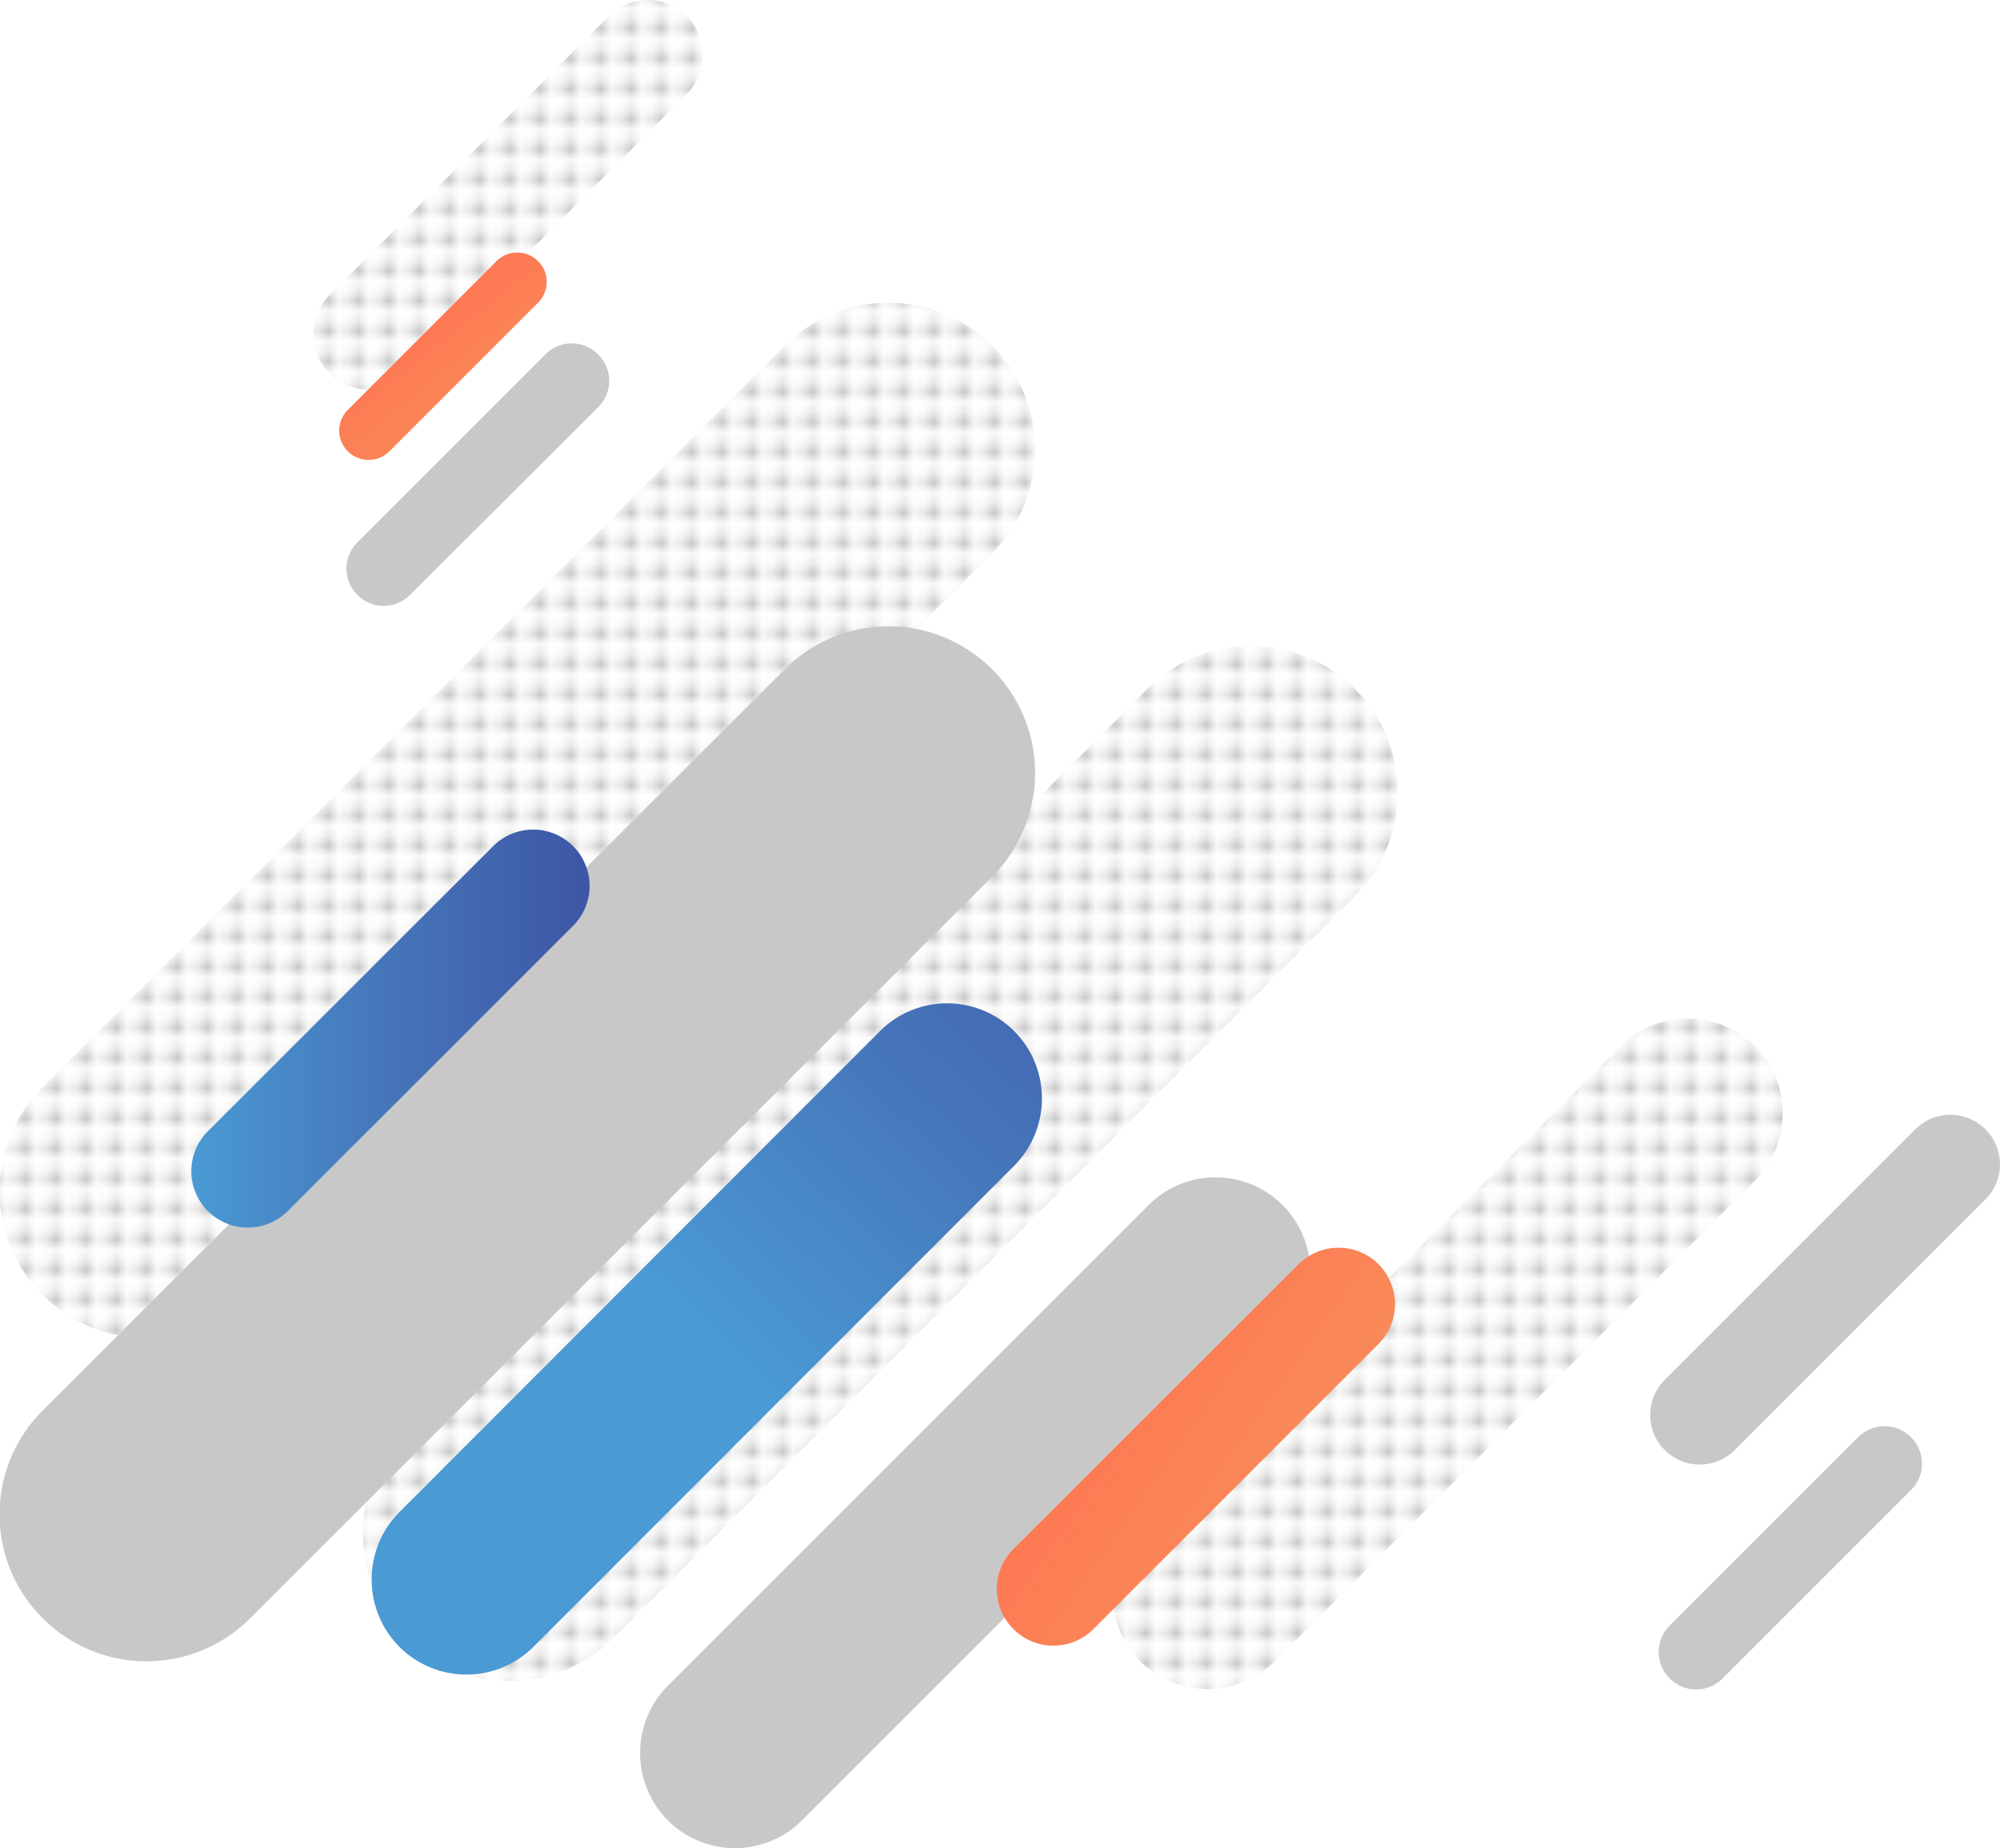<svg xmlns="http://www.w3.org/2000/svg" xmlns:xlink="http://www.w3.org/1999/xlink" viewBox="0 0 188.26 173.96"><defs><style>.cls-1{fill:none;}.cls-2{fill:#c8c8c8;}.cls-3{fill:url(#Nueva_muestra_de_motivo_1);}.cls-4{fill:url(#New_Gradient_Swatch_copy);}.cls-5{fill:url(#New_Gradient_Swatch_copy-2);}.cls-6{fill:url(#New_Gradient_Swatch_copy_3);}.cls-7{fill:url(#New_Gradient_Swatch_copy_3-2);}</style><pattern id="Nueva_muestra_de_motivo_1" data-name="Nueva muestra de motivo 1" width="2.76" height="2.76" patternTransform="translate(1.01 1.27) scale(0.95)" patternUnits="userSpaceOnUse" viewBox="0 0 2.76 2.76"><rect class="cls-1" width="2.76" height="2.76"/><circle class="cls-2" cx="1.38" cy="1.38" r="0.89"/></pattern><linearGradient id="New_Gradient_Swatch_copy" x1="66.71" y1="125.82" x2="110.1" y2="79.96" gradientUnits="userSpaceOnUse"><stop offset="0" stop-color="#4a9ad4"/><stop offset="0.48" stop-color="#4676ba"/><stop offset="1" stop-color="#3d56a5"/></linearGradient><linearGradient id="New_Gradient_Swatch_copy-2" x1="18.01" y1="96.83" x2="55.5" y2="96.83" xlink:href="#New_Gradient_Swatch_copy"/><linearGradient id="New_Gradient_Swatch_copy_3" x1="100.11" y1="127.29" x2="130.67" y2="149" gradientUnits="userSpaceOnUse"><stop offset="0" stop-color="#ff7352"/><stop offset="1" stop-color="#f6975d"/></linearGradient><linearGradient id="New_Gradient_Swatch_copy_3-2" x1="37.81" y1="28.77" x2="50.09" y2="43.91" xlink:href="#New_Gradient_Swatch_copy_3"/></defs><title>dataAsset 2</title><g id="Layer_2" data-name="Layer 2"><g id="OBJECTS"><path class="cls-3" d="M4,121.89H4a13.8,13.8,0,0,1,0-19.52L73.87,32.55a13.79,13.79,0,0,1,19.52,0h0a13.8,13.8,0,0,1,0,19.52L23.57,121.89A13.8,13.8,0,0,1,4,121.89Z"/><path class="cls-2" d="M4,152.31H4a13.8,13.8,0,0,1,0-19.52L73.87,63a13.79,13.79,0,0,1,19.52,0h0a13.8,13.8,0,0,1,0,19.52L23.57,152.31A13.8,13.8,0,0,1,4,152.31Z"/><path class="cls-3" d="M38.21,154.19h0a13.82,13.82,0,0,1,0-19.53L108,64.84a13.82,13.82,0,0,1,19.53,0h0a13.8,13.8,0,0,1,0,19.52L57.73,154.19A13.8,13.8,0,0,1,38.21,154.19Z"/><path class="cls-2" d="M62.85,171.34h0a9,9,0,0,1,0-12.65l45.25-45.24a8.93,8.93,0,0,1,12.65,0h0a9,9,0,0,1,0,12.65L75.5,171.34A8.93,8.93,0,0,1,62.85,171.34Z"/><path class="cls-3" d="M107.31,156.37h0a9,9,0,0,1,0-12.66l45.25-45.24a9,9,0,0,1,12.65,0h0a9,9,0,0,1,0,12.65L120,156.37A9,9,0,0,1,107.31,156.37Z"/><path class="cls-2" d="M156.7,136.49h0a4.67,4.67,0,0,1,0-6.6l23.59-23.59a4.67,4.67,0,0,1,6.6,0h0a4.67,4.67,0,0,1,0,6.6L163.3,136.49A4.67,4.67,0,0,1,156.7,136.49Z"/><path class="cls-2" d="M157.19,158h0a3.49,3.49,0,0,1,0-5l17.7-17.7a3.49,3.49,0,0,1,5,0h0a3.49,3.49,0,0,1,0,4.95L162.14,158A3.49,3.49,0,0,1,157.19,158Z"/><path class="cls-2" d="M33.64,56h0a3.49,3.49,0,0,1,0-4.95l17.7-17.7a3.49,3.49,0,0,1,4.95,0h0a3.49,3.49,0,0,1,0,5L38.59,56A3.49,3.49,0,0,1,33.64,56Z"/><path class="cls-3" d="M31,35.12h0a5.18,5.18,0,0,1,0-7.34L57.3,1.52a5.18,5.18,0,0,1,7.34,0h0a5.18,5.18,0,0,1,0,7.34L38.38,35.12A5.18,5.18,0,0,1,31,35.12Z"/><path class="cls-4" d="M37.58,155h0a9,9,0,0,1,0-12.65L82.82,97.07a8.94,8.94,0,0,1,12.66,0h0a9,9,0,0,1,0,12.65L50.23,155A8.93,8.93,0,0,1,37.58,155Z"/><path class="cls-5" d="M19.57,114h0a5.31,5.31,0,0,1,0-7.52L46.43,79.64a5.32,5.32,0,0,1,7.51,0h0a5.3,5.3,0,0,1,0,7.51L27.08,114A5.32,5.32,0,0,1,19.57,114Z"/><path class="cls-6" d="M95.38,153.33h0a5.32,5.32,0,0,1,0-7.51L122.24,119a5.33,5.33,0,0,1,7.52,0h0a5.32,5.32,0,0,1,0,7.51l-26.87,26.87A5.32,5.32,0,0,1,95.38,153.33Z"/><path class="cls-7" d="M32.74,42.48h0a2.75,2.75,0,0,1,0-3.9l14-14a2.78,2.78,0,0,1,3.91,0h0a2.76,2.76,0,0,1,0,3.91l-14,14A2.76,2.76,0,0,1,32.74,42.48Z"/></g></g></svg>
